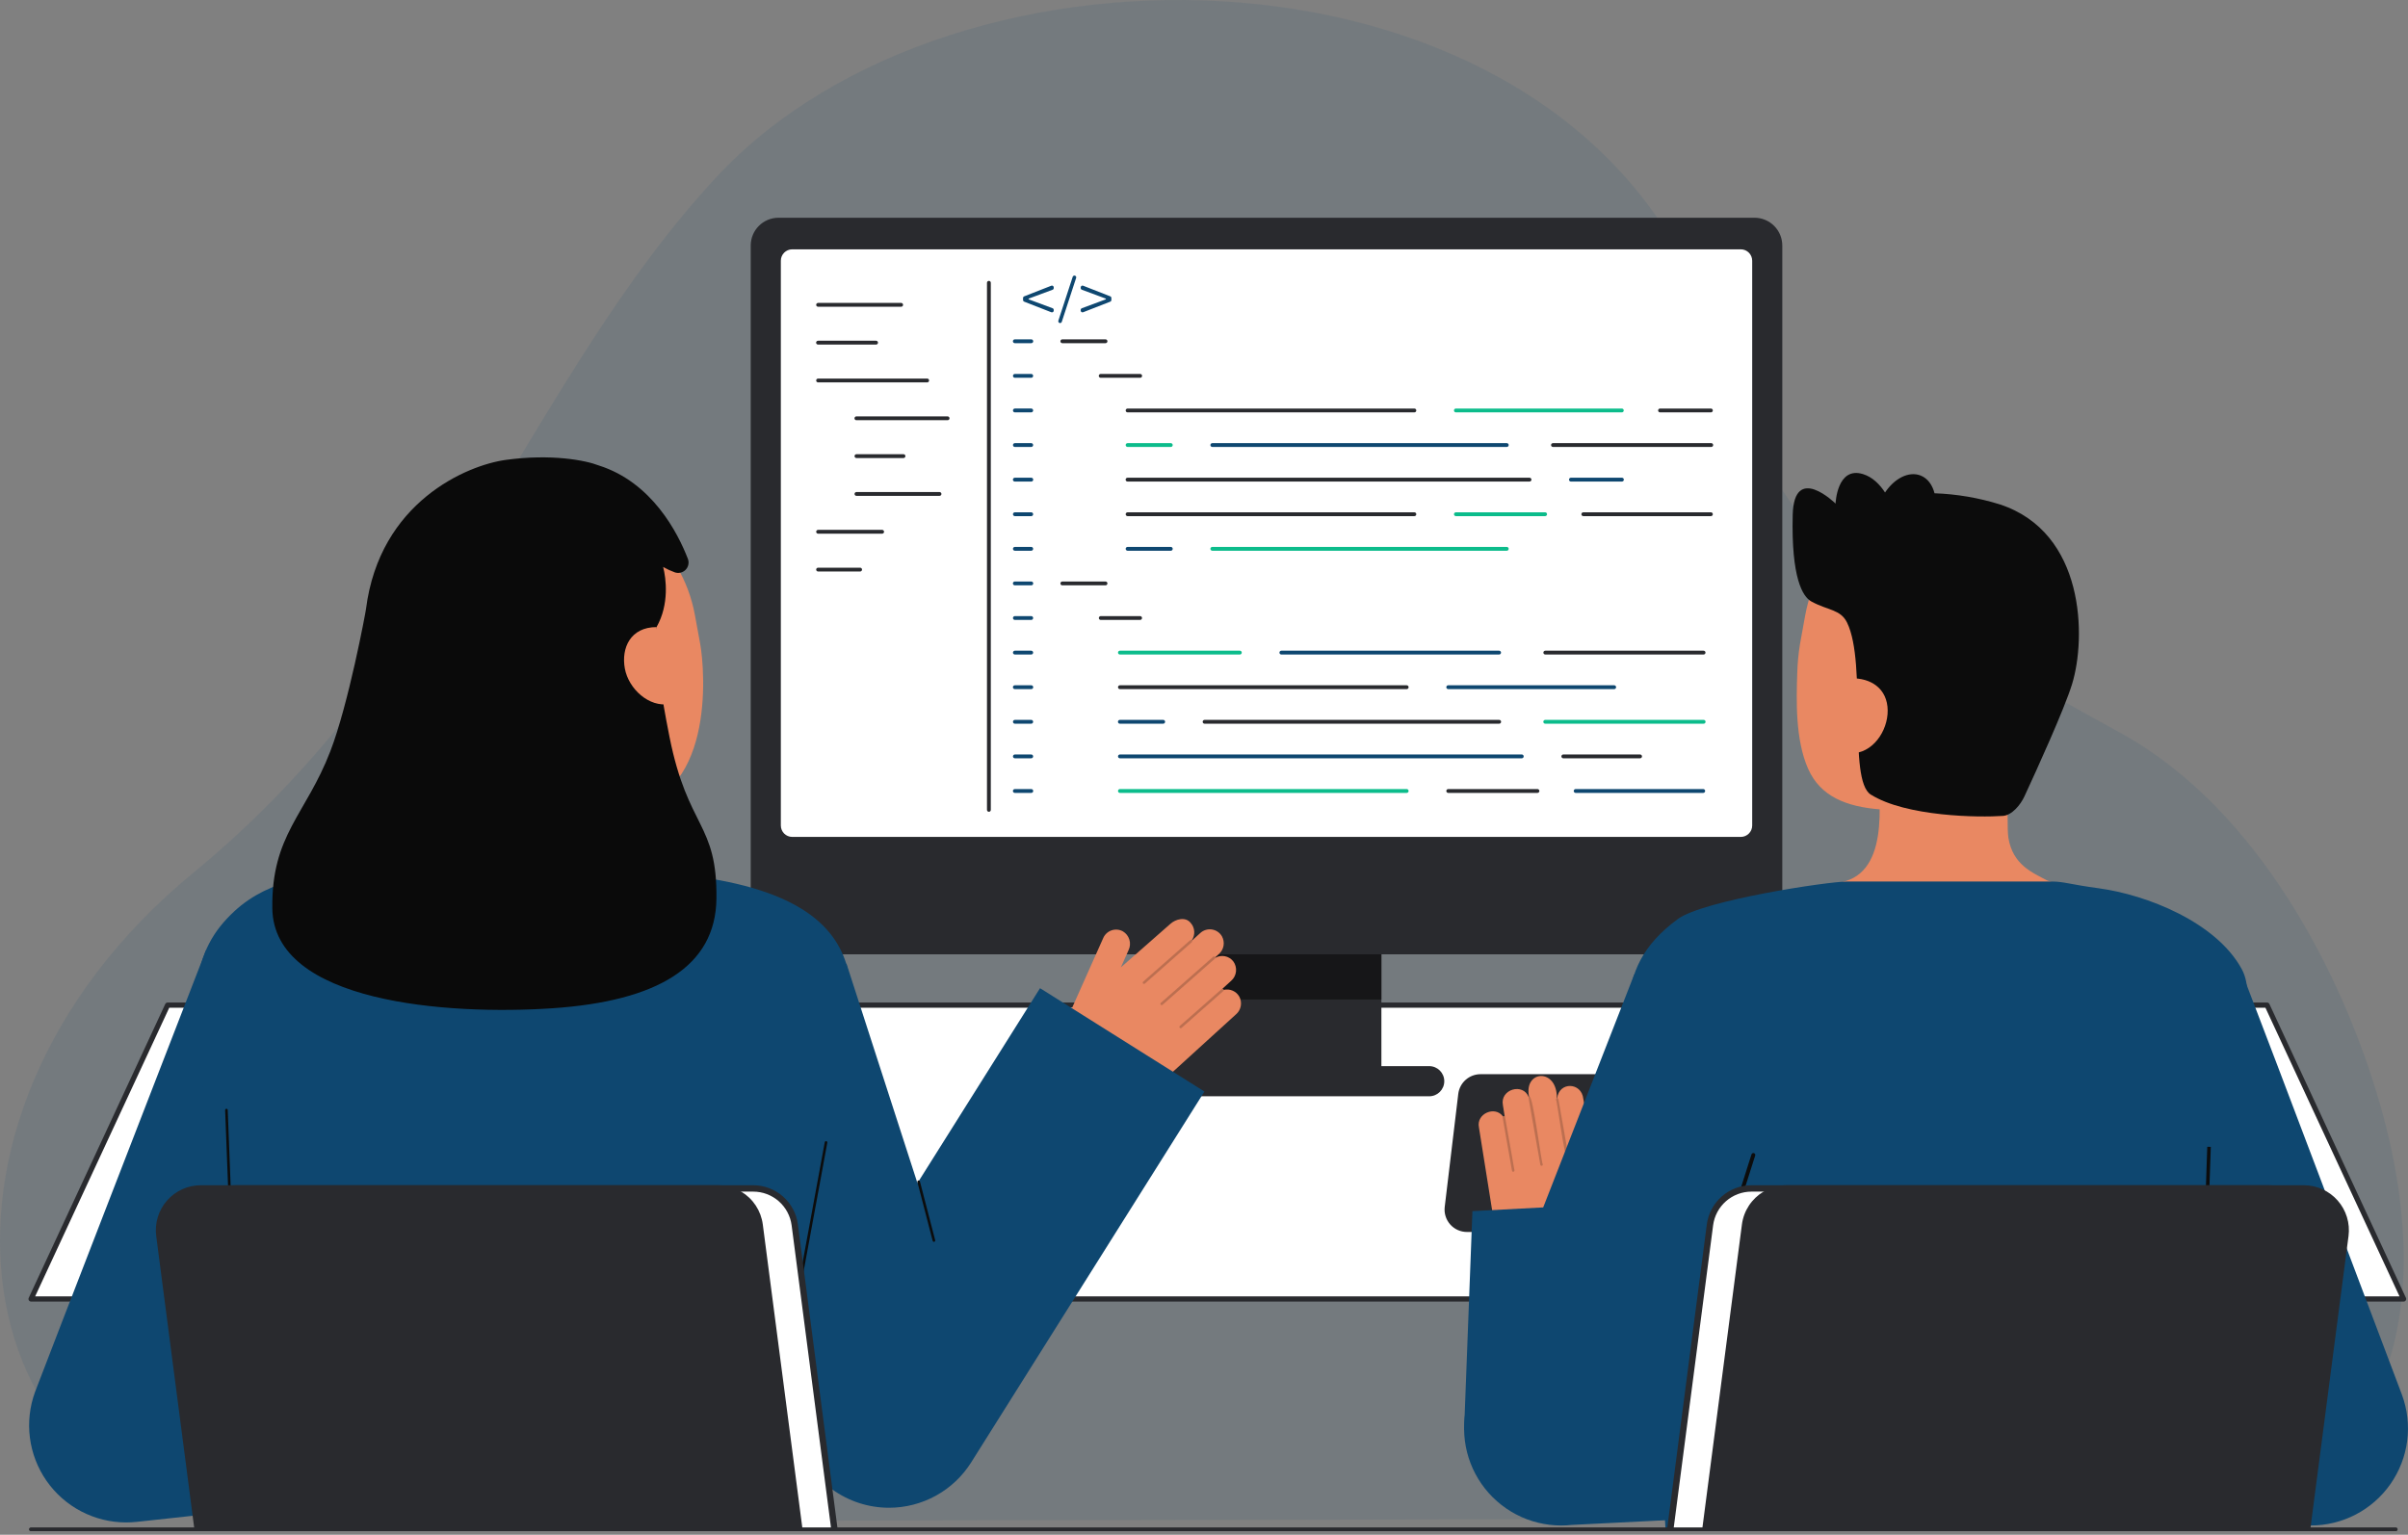 <svg width="240" height="153" viewBox="0 0 240 153" fill="none" xmlns="http://www.w3.org/2000/svg">
<rect x="0" y="0" width="240" height="153" fill="#808080" stroke="none"/>
<path opacity="0.1" d="M214.456 151.334C236.875 151.334 243.705 132.843 237.246 110.198C233.594 97.392 225.147 80.645 211.347 73.066C173.584 52.327 178.673 51.331 169.325 29.256C154.065 -6.78 95.384 -8.17 71.406 17.652C52.75 37.744 44.767 66.068 19.349 86.937C-11.332 112.128 -2.964 151.699 26.507 151.699L214.456 151.334Z" fill="#0E4770"/>
<path d="M239.562 129.495H3.096L16.705 100.201H225.953L239.562 129.495Z" fill="#292A2E"/>
<path d="M239.562 129.495H3.096L16.705 100.201H225.953L239.562 129.495Z" fill="white"/>
<path d="M239.562 129.753H3.097C3.054 129.753 3.011 129.742 2.973 129.722C2.935 129.701 2.902 129.67 2.879 129.634C2.856 129.597 2.842 129.555 2.839 129.512C2.837 129.468 2.845 129.425 2.863 129.385L16.471 100.091C16.492 100.047 16.525 100.009 16.567 99.983C16.608 99.957 16.656 99.943 16.705 99.943H225.953C226.002 99.943 226.05 99.957 226.091 99.983C226.132 100.009 226.165 100.047 226.186 100.091L239.796 129.385C239.815 129.425 239.823 129.468 239.82 129.511C239.817 129.554 239.804 129.596 239.781 129.633C239.758 129.67 239.726 129.7 239.688 129.721C239.65 129.742 239.607 129.753 239.564 129.753H239.562ZM3.502 129.237H239.155L225.789 100.459H16.869L3.502 129.237Z" fill="#292A2E"/>
<path d="M137.681 90.393H114.781V107.705H137.681V90.393Z" fill="#292A2E"/>
<path opacity="0.64" d="M137.681 90.394H114.781V99.642H137.681V90.394Z" fill="#0C0C0C"/>
<path d="M174.867 21.707H77.593C76.063 21.707 74.823 22.948 74.823 24.478V92.366C74.823 93.896 76.063 95.136 77.593 95.136H174.867C176.397 95.136 177.637 93.896 177.637 92.366V24.478C177.637 22.948 176.397 21.707 174.867 21.707Z" fill="#292A2E"/>
<path d="M173.5 24.855H78.961C78.333 24.855 77.824 25.364 77.824 25.992V82.295C77.824 82.923 78.333 83.432 78.961 83.432H173.5C174.128 83.432 174.637 82.923 174.637 82.295V25.992C174.637 25.364 174.128 24.855 173.5 24.855Z" fill="white"/>
<path d="M142.445 106.283H110.016C109.187 106.283 108.514 106.956 108.514 107.786C108.514 108.616 109.187 109.288 110.016 109.288H142.445C143.275 109.288 143.948 108.616 143.948 107.786C143.948 106.956 143.275 106.283 142.445 106.283Z" fill="#292A2E"/>
<path d="M110.191 34.212H105.886C105.86 34.213 105.834 34.208 105.81 34.199C105.786 34.19 105.765 34.176 105.746 34.158C105.728 34.14 105.713 34.119 105.703 34.095C105.693 34.072 105.688 34.046 105.688 34.021C105.688 33.995 105.693 33.969 105.703 33.946C105.713 33.922 105.728 33.901 105.746 33.883C105.765 33.865 105.786 33.851 105.81 33.842C105.834 33.833 105.86 33.828 105.886 33.83H110.191C110.241 33.831 110.287 33.852 110.322 33.888C110.356 33.923 110.375 33.971 110.375 34.021C110.375 34.07 110.356 34.118 110.322 34.153C110.287 34.189 110.241 34.21 110.191 34.212Z" fill="#292A2E"/>
<path d="M102.78 34.212H101.151C101.125 34.213 101.1 34.208 101.076 34.199C101.052 34.19 101.03 34.176 101.011 34.158C100.993 34.14 100.978 34.119 100.968 34.095C100.958 34.072 100.953 34.046 100.953 34.021C100.953 33.995 100.958 33.969 100.968 33.946C100.978 33.922 100.993 33.901 101.011 33.883C101.03 33.865 101.052 33.851 101.076 33.842C101.1 33.833 101.125 33.828 101.151 33.83H102.78C102.806 33.828 102.831 33.833 102.855 33.842C102.879 33.851 102.901 33.865 102.92 33.883C102.938 33.901 102.953 33.922 102.963 33.946C102.973 33.969 102.978 33.995 102.978 34.021C102.978 34.046 102.973 34.072 102.963 34.095C102.953 34.119 102.938 34.14 102.92 34.158C102.901 34.176 102.879 34.19 102.855 34.199C102.831 34.208 102.806 34.213 102.78 34.212Z" fill="#0E4770"/>
<path d="M102.78 37.66H101.151C101.1 37.66 101.051 37.64 101.015 37.604C100.98 37.568 100.959 37.52 100.959 37.469C100.959 37.418 100.98 37.37 101.015 37.334C101.051 37.298 101.1 37.278 101.151 37.278H102.78C102.83 37.278 102.879 37.298 102.915 37.334C102.951 37.37 102.971 37.418 102.971 37.469C102.971 37.52 102.951 37.568 102.915 37.604C102.879 37.64 102.83 37.66 102.78 37.66Z" fill="#0E4770"/>
<path d="M102.78 41.109H101.151C101.1 41.109 101.051 41.089 101.015 41.053C100.98 41.017 100.959 40.968 100.959 40.917C100.959 40.867 100.98 40.818 101.015 40.782C101.051 40.746 101.1 40.726 101.151 40.726H102.78C102.83 40.726 102.879 40.746 102.915 40.782C102.951 40.818 102.971 40.867 102.971 40.917C102.971 40.968 102.951 41.017 102.915 41.053C102.879 41.089 102.83 41.109 102.78 41.109Z" fill="#0E4770"/>
<path d="M102.78 44.558H101.151C101.1 44.558 101.051 44.538 101.015 44.502C100.98 44.466 100.959 44.417 100.959 44.367C100.959 44.316 100.98 44.267 101.015 44.231C101.051 44.196 101.1 44.175 101.151 44.175H102.78C102.83 44.175 102.879 44.196 102.915 44.231C102.951 44.267 102.971 44.316 102.971 44.367C102.971 44.417 102.951 44.466 102.915 44.502C102.879 44.538 102.83 44.558 102.78 44.558Z" fill="#0E4770"/>
<path d="M102.78 48.006H101.151C101.125 48.007 101.1 48.003 101.076 47.994C101.052 47.985 101.03 47.971 101.011 47.953C100.993 47.935 100.978 47.914 100.968 47.89C100.958 47.866 100.953 47.841 100.953 47.815C100.953 47.789 100.958 47.764 100.968 47.74C100.978 47.717 100.993 47.695 101.011 47.678C101.03 47.66 101.052 47.646 101.076 47.637C101.1 47.627 101.125 47.623 101.151 47.624H102.78C102.806 47.623 102.831 47.627 102.855 47.637C102.879 47.646 102.901 47.66 102.92 47.678C102.938 47.695 102.953 47.717 102.963 47.74C102.973 47.764 102.978 47.789 102.978 47.815C102.978 47.841 102.973 47.866 102.963 47.89C102.953 47.914 102.938 47.935 102.92 47.953C102.901 47.971 102.879 47.985 102.855 47.994C102.831 48.003 102.806 48.007 102.78 48.006Z" fill="#0E4770"/>
<path d="M102.78 51.454H101.151C101.1 51.454 101.051 51.434 101.015 51.398C100.98 51.362 100.959 51.313 100.959 51.263C100.959 51.212 100.98 51.163 101.015 51.127C101.051 51.091 101.1 51.071 101.151 51.071H102.78C102.83 51.071 102.879 51.091 102.915 51.127C102.951 51.163 102.971 51.212 102.971 51.263C102.971 51.313 102.951 51.362 102.915 51.398C102.879 51.434 102.83 51.454 102.78 51.454Z" fill="#0E4770"/>
<path d="M102.78 54.903H101.151C101.1 54.903 101.051 54.883 101.015 54.847C100.98 54.812 100.959 54.763 100.959 54.712C100.959 54.661 100.98 54.613 101.015 54.577C101.051 54.541 101.1 54.521 101.151 54.521H102.78C102.83 54.521 102.879 54.541 102.915 54.577C102.951 54.613 102.971 54.661 102.971 54.712C102.971 54.763 102.951 54.812 102.915 54.847C102.879 54.883 102.83 54.903 102.78 54.903Z" fill="#0E4770"/>
<path d="M102.78 58.352H101.151C101.125 58.353 101.1 58.349 101.076 58.339C101.052 58.33 101.03 58.316 101.011 58.298C100.993 58.281 100.978 58.259 100.968 58.236C100.958 58.212 100.953 58.186 100.953 58.161C100.953 58.135 100.958 58.11 100.968 58.086C100.978 58.062 100.993 58.041 101.011 58.023C101.03 58.005 101.052 57.991 101.076 57.982C101.1 57.973 101.125 57.969 101.151 57.97H102.78C102.806 57.969 102.831 57.973 102.855 57.982C102.879 57.991 102.901 58.005 102.92 58.023C102.938 58.041 102.953 58.062 102.963 58.086C102.973 58.11 102.978 58.135 102.978 58.161C102.978 58.186 102.973 58.212 102.963 58.236C102.953 58.259 102.938 58.281 102.92 58.298C102.901 58.316 102.879 58.33 102.855 58.339C102.831 58.349 102.806 58.353 102.78 58.352Z" fill="#0E4770"/>
<path d="M102.78 61.801H101.151C101.1 61.801 101.051 61.781 101.015 61.745C100.98 61.709 100.959 61.661 100.959 61.61C100.959 61.559 100.98 61.511 101.015 61.475C101.051 61.439 101.1 61.419 101.151 61.419H102.78C102.83 61.419 102.879 61.439 102.915 61.475C102.951 61.511 102.971 61.559 102.971 61.61C102.971 61.661 102.951 61.709 102.915 61.745C102.879 61.781 102.83 61.801 102.78 61.801Z" fill="#0E4770"/>
<path d="M102.78 65.249H101.151C101.1 65.249 101.051 65.229 101.015 65.193C100.98 65.157 100.959 65.109 100.959 65.058C100.959 65.007 100.98 64.959 101.015 64.923C101.051 64.887 101.1 64.867 101.151 64.867H102.78C102.83 64.867 102.879 64.887 102.915 64.923C102.951 64.959 102.971 65.007 102.971 65.058C102.971 65.109 102.951 65.157 102.915 65.193C102.879 65.229 102.83 65.249 102.78 65.249Z" fill="#0E4770"/>
<path d="M102.78 68.698H101.151C101.125 68.698 101.1 68.694 101.076 68.685C101.052 68.676 101.03 68.662 101.011 68.644C100.993 68.626 100.978 68.605 100.968 68.581C100.958 68.558 100.953 68.532 100.953 68.506C100.953 68.481 100.958 68.455 100.968 68.432C100.978 68.408 100.993 68.387 101.011 68.369C101.03 68.351 101.052 68.337 101.076 68.328C101.1 68.319 101.125 68.314 101.151 68.315H102.78C102.806 68.314 102.831 68.319 102.855 68.328C102.879 68.337 102.901 68.351 102.92 68.369C102.938 68.387 102.953 68.408 102.963 68.432C102.973 68.455 102.978 68.481 102.978 68.506C102.978 68.532 102.973 68.558 102.963 68.581C102.953 68.605 102.938 68.626 102.92 68.644C102.901 68.662 102.879 68.676 102.855 68.685C102.831 68.694 102.806 68.698 102.78 68.698Z" fill="#0E4770"/>
<path d="M102.78 72.146H101.151C101.1 72.146 101.051 72.126 101.015 72.09C100.98 72.054 100.959 72.006 100.959 71.955C100.959 71.904 100.98 71.856 101.015 71.82C101.051 71.784 101.1 71.764 101.151 71.764H102.78C102.83 71.764 102.879 71.784 102.915 71.82C102.951 71.856 102.971 71.904 102.971 71.955C102.971 72.006 102.951 72.054 102.915 72.09C102.879 72.126 102.83 72.146 102.78 72.146Z" fill="#0E4770"/>
<path d="M102.78 75.595H101.151C101.1 75.595 101.051 75.575 101.015 75.539C100.98 75.503 100.959 75.455 100.959 75.404C100.959 75.353 100.98 75.305 101.015 75.269C101.051 75.233 101.1 75.213 101.151 75.213H102.78C102.83 75.213 102.879 75.233 102.915 75.269C102.951 75.305 102.971 75.353 102.971 75.404C102.971 75.455 102.951 75.503 102.915 75.539C102.879 75.575 102.83 75.595 102.78 75.595Z" fill="#0E4770"/>
<path d="M102.78 79.044H101.151C101.125 79.045 101.1 79.04 101.076 79.031C101.052 79.022 101.03 79.008 101.011 78.99C100.993 78.972 100.978 78.951 100.968 78.927C100.958 78.904 100.953 78.878 100.953 78.853C100.953 78.827 100.958 78.801 100.968 78.778C100.978 78.754 100.993 78.733 101.011 78.715C101.03 78.697 101.052 78.683 101.076 78.674C101.1 78.665 101.125 78.661 101.151 78.662H102.78C102.806 78.661 102.831 78.665 102.855 78.674C102.879 78.683 102.901 78.697 102.92 78.715C102.938 78.733 102.953 78.754 102.963 78.778C102.973 78.801 102.978 78.827 102.978 78.853C102.978 78.878 102.973 78.904 102.963 78.927C102.953 78.951 102.938 78.972 102.92 78.99C102.901 79.008 102.879 79.022 102.855 79.031C102.831 79.04 102.806 79.045 102.78 79.044Z" fill="#0E4770"/>
<path d="M113.632 37.66H109.71C109.684 37.661 109.659 37.657 109.635 37.648C109.611 37.639 109.589 37.625 109.57 37.607C109.552 37.589 109.537 37.568 109.527 37.544C109.517 37.52 109.512 37.495 109.512 37.469C109.512 37.444 109.517 37.418 109.527 37.395C109.537 37.371 109.552 37.349 109.57 37.332C109.589 37.314 109.611 37.3 109.635 37.291C109.659 37.282 109.684 37.277 109.71 37.278H113.632C113.658 37.277 113.683 37.282 113.707 37.291C113.731 37.3 113.753 37.314 113.772 37.332C113.79 37.349 113.805 37.371 113.815 37.395C113.825 37.418 113.83 37.444 113.83 37.469C113.83 37.495 113.825 37.52 113.815 37.544C113.805 37.568 113.79 37.589 113.772 37.607C113.753 37.625 113.731 37.639 113.707 37.648C113.683 37.657 113.658 37.661 113.632 37.66Z" fill="#292A2E"/>
<path d="M110.191 58.352H105.886C105.86 58.353 105.834 58.349 105.81 58.34C105.786 58.33 105.765 58.316 105.746 58.299C105.728 58.281 105.713 58.259 105.703 58.236C105.693 58.212 105.688 58.187 105.688 58.161C105.688 58.135 105.693 58.11 105.703 58.086C105.713 58.062 105.728 58.041 105.746 58.023C105.765 58.005 105.786 57.992 105.81 57.982C105.834 57.973 105.86 57.969 105.886 57.97H110.191C110.241 57.972 110.287 57.993 110.322 58.028C110.356 58.064 110.375 58.111 110.375 58.161C110.375 58.21 110.356 58.258 110.322 58.294C110.287 58.329 110.241 58.35 110.191 58.352Z" fill="#292A2E"/>
<path d="M113.632 61.801H109.71C109.659 61.801 109.61 61.781 109.575 61.745C109.539 61.709 109.519 61.661 109.519 61.61C109.519 61.559 109.539 61.511 109.575 61.475C109.61 61.439 109.659 61.419 109.71 61.419H113.632C113.683 61.419 113.731 61.439 113.767 61.475C113.803 61.511 113.823 61.559 113.823 61.61C113.823 61.661 113.803 61.709 113.767 61.745C113.731 61.781 113.683 61.801 113.632 61.801Z" fill="#292A2E"/>
<path d="M140.967 41.109H112.385C112.334 41.109 112.285 41.089 112.249 41.053C112.213 41.017 112.193 40.968 112.193 40.918C112.193 40.867 112.213 40.818 112.249 40.783C112.285 40.747 112.334 40.727 112.385 40.727H140.967C141.018 40.727 141.066 40.747 141.102 40.783C141.138 40.818 141.158 40.867 141.158 40.918C141.158 40.968 141.138 41.017 141.102 41.053C141.066 41.089 141.018 41.109 140.967 41.109Z" fill="#292A2E"/>
<path d="M161.644 41.109H145.104C145.053 41.109 145.004 41.089 144.969 41.053C144.933 41.017 144.913 40.968 144.913 40.918C144.913 40.867 144.933 40.818 144.969 40.783C145.004 40.747 145.053 40.727 145.104 40.727H161.644C161.695 40.727 161.743 40.747 161.779 40.783C161.815 40.818 161.835 40.867 161.835 40.918C161.835 40.968 161.815 41.017 161.779 41.053C161.743 41.089 161.695 41.109 161.644 41.109Z" fill="#0CBC8B"/>
<path d="M170.521 41.109H165.452C165.401 41.109 165.353 41.089 165.317 41.053C165.281 41.017 165.261 40.968 165.261 40.918C165.261 40.867 165.281 40.818 165.317 40.783C165.353 40.747 165.401 40.727 165.452 40.727H170.522C170.572 40.727 170.621 40.747 170.657 40.783C170.693 40.818 170.713 40.867 170.713 40.918C170.713 40.968 170.693 41.017 170.657 41.053C170.621 41.089 170.572 41.109 170.522 41.109H170.521Z" fill="#292A2E"/>
<path d="M152.437 48.006H112.385C112.359 48.007 112.333 48.002 112.309 47.993C112.285 47.984 112.264 47.97 112.245 47.952C112.227 47.935 112.212 47.913 112.202 47.889C112.192 47.866 112.187 47.84 112.187 47.815C112.187 47.789 112.192 47.764 112.202 47.74C112.212 47.716 112.227 47.695 112.245 47.677C112.264 47.659 112.285 47.645 112.309 47.636C112.333 47.627 112.359 47.623 112.385 47.624H152.437C152.462 47.623 152.488 47.627 152.512 47.636C152.536 47.645 152.558 47.659 152.576 47.677C152.595 47.695 152.61 47.716 152.62 47.74C152.63 47.764 152.635 47.789 152.635 47.815C152.635 47.84 152.63 47.866 152.62 47.889C152.61 47.913 152.595 47.935 152.576 47.952C152.558 47.97 152.536 47.984 152.512 47.993C152.488 48.002 152.462 48.007 152.437 48.006Z" fill="#292A2E"/>
<path d="M161.647 48.006H156.577C156.551 48.007 156.526 48.002 156.502 47.993C156.478 47.984 156.456 47.97 156.437 47.952C156.419 47.935 156.404 47.913 156.394 47.889C156.384 47.866 156.379 47.84 156.379 47.815C156.379 47.789 156.384 47.764 156.394 47.74C156.404 47.716 156.419 47.695 156.437 47.677C156.456 47.659 156.478 47.645 156.502 47.636C156.526 47.627 156.551 47.623 156.577 47.624H161.647C161.673 47.623 161.698 47.627 161.722 47.636C161.746 47.645 161.768 47.659 161.787 47.677C161.805 47.695 161.82 47.716 161.83 47.74C161.84 47.764 161.845 47.789 161.845 47.815C161.845 47.84 161.84 47.866 161.83 47.889C161.82 47.913 161.805 47.935 161.787 47.952C161.768 47.97 161.746 47.984 161.722 47.993C161.698 48.002 161.673 48.007 161.647 48.006H161.647Z" fill="#0E4770"/>
<path d="M116.69 44.557H112.385C112.334 44.557 112.285 44.537 112.249 44.502C112.213 44.466 112.193 44.417 112.193 44.366C112.193 44.316 112.213 44.267 112.249 44.231C112.285 44.195 112.334 44.175 112.385 44.175H116.69C116.741 44.175 116.789 44.195 116.825 44.231C116.861 44.267 116.881 44.316 116.881 44.366C116.881 44.417 116.861 44.466 116.825 44.502C116.789 44.537 116.741 44.557 116.69 44.557Z" fill="#0CBC8B"/>
<path d="M150.176 44.557H120.828C120.778 44.557 120.729 44.537 120.693 44.502C120.657 44.466 120.637 44.417 120.637 44.366C120.637 44.316 120.657 44.267 120.693 44.231C120.729 44.195 120.778 44.175 120.828 44.175H150.176C150.227 44.175 150.276 44.195 150.312 44.231C150.348 44.267 150.368 44.316 150.368 44.366C150.368 44.417 150.348 44.466 150.312 44.502C150.276 44.537 150.227 44.557 150.176 44.557Z" fill="#0E4770"/>
<path d="M170.556 44.557H154.781C154.73 44.557 154.682 44.537 154.646 44.502C154.61 44.466 154.59 44.417 154.59 44.366C154.59 44.316 154.61 44.267 154.646 44.231C154.682 44.195 154.73 44.175 154.781 44.175H170.556C170.607 44.175 170.655 44.195 170.691 44.231C170.727 44.267 170.747 44.316 170.747 44.366C170.747 44.417 170.727 44.466 170.691 44.502C170.655 44.537 170.607 44.557 170.556 44.557Z" fill="#292A2E"/>
<path d="M140.967 51.453H112.385C112.334 51.453 112.285 51.433 112.249 51.398C112.213 51.362 112.193 51.313 112.193 51.262C112.193 51.212 112.213 51.163 112.249 51.127C112.285 51.091 112.334 51.071 112.385 51.071H140.967C141.018 51.071 141.066 51.091 141.102 51.127C141.138 51.163 141.158 51.212 141.158 51.262C141.158 51.313 141.138 51.362 141.102 51.398C141.066 51.433 141.018 51.453 140.967 51.453Z" fill="#292A2E"/>
<path d="M154 51.453H145.106C145.056 51.453 145.007 51.433 144.971 51.398C144.935 51.362 144.915 51.313 144.915 51.262C144.915 51.212 144.935 51.163 144.971 51.127C145.007 51.091 145.056 51.071 145.106 51.071H154C154.05 51.071 154.099 51.091 154.135 51.127C154.171 51.163 154.191 51.212 154.191 51.262C154.191 51.313 154.171 51.362 154.135 51.398C154.099 51.433 154.05 51.453 154 51.453Z" fill="#0CBC8B"/>
<path d="M170.522 51.453H157.805C157.755 51.453 157.706 51.433 157.67 51.398C157.634 51.362 157.614 51.313 157.614 51.262C157.614 51.212 157.634 51.163 157.67 51.127C157.706 51.091 157.755 51.071 157.805 51.071H170.522C170.573 51.071 170.621 51.091 170.657 51.127C170.693 51.163 170.713 51.212 170.713 51.262C170.713 51.313 170.693 51.362 170.657 51.398C170.621 51.433 170.573 51.453 170.522 51.453Z" fill="#292A2E"/>
<path d="M116.69 54.904H112.385C112.334 54.904 112.285 54.883 112.249 54.848C112.213 54.812 112.193 54.763 112.193 54.712C112.193 54.662 112.213 54.613 112.249 54.577C112.285 54.541 112.334 54.521 112.385 54.521H116.69C116.741 54.521 116.789 54.541 116.825 54.577C116.861 54.613 116.881 54.662 116.881 54.712C116.881 54.763 116.861 54.812 116.825 54.848C116.789 54.883 116.741 54.904 116.69 54.904Z" fill="#0E4770"/>
<path d="M150.176 54.904H120.828C120.778 54.904 120.729 54.883 120.693 54.848C120.657 54.812 120.637 54.763 120.637 54.712C120.637 54.662 120.657 54.613 120.693 54.577C120.729 54.541 120.778 54.521 120.828 54.521H150.176C150.227 54.521 150.276 54.541 150.312 54.577C150.348 54.613 150.368 54.662 150.368 54.712C150.368 54.763 150.348 54.812 150.312 54.848C150.276 54.883 150.227 54.904 150.176 54.904Z" fill="#0CBC8B"/>
<path d="M140.202 68.698H111.62C111.569 68.698 111.521 68.677 111.485 68.642C111.449 68.606 111.429 68.557 111.429 68.506C111.429 68.456 111.449 68.407 111.485 68.371C111.521 68.335 111.569 68.315 111.62 68.315H140.202C140.253 68.315 140.301 68.335 140.337 68.371C140.373 68.407 140.393 68.456 140.393 68.506C140.393 68.557 140.373 68.606 140.337 68.642C140.301 68.677 140.253 68.698 140.202 68.698Z" fill="#292A2E"/>
<path d="M160.882 68.698H144.342C144.291 68.698 144.242 68.677 144.206 68.642C144.171 68.606 144.15 68.557 144.15 68.506C144.15 68.456 144.171 68.407 144.206 68.371C144.242 68.335 144.291 68.315 144.342 68.315H160.882C160.933 68.315 160.981 68.335 161.017 68.371C161.053 68.407 161.073 68.456 161.073 68.506C161.073 68.557 161.053 68.606 161.017 68.642C160.981 68.677 160.933 68.698 160.882 68.698Z" fill="#0E4770"/>
<path d="M123.573 65.249H111.62C111.569 65.249 111.521 65.229 111.485 65.193C111.449 65.157 111.429 65.109 111.429 65.058C111.429 65.007 111.449 64.959 111.485 64.923C111.521 64.887 111.569 64.867 111.62 64.867H123.573C123.624 64.867 123.672 64.887 123.708 64.923C123.744 64.959 123.764 65.007 123.764 65.058C123.764 65.109 123.744 65.157 123.708 65.193C123.672 65.229 123.624 65.249 123.573 65.249Z" fill="#0CBC8B"/>
<path d="M149.411 65.249H127.71C127.66 65.249 127.611 65.229 127.575 65.193C127.539 65.157 127.519 65.109 127.519 65.058C127.519 65.007 127.539 64.959 127.575 64.923C127.611 64.887 127.66 64.867 127.71 64.867H149.411C149.462 64.867 149.511 64.887 149.546 64.923C149.582 64.959 149.603 65.007 149.603 65.058C149.603 65.109 149.582 65.157 149.546 65.193C149.511 65.229 149.462 65.249 149.411 65.249Z" fill="#0E4770"/>
<path d="M169.791 65.249H154.016C153.966 65.249 153.917 65.229 153.881 65.193C153.845 65.157 153.825 65.109 153.825 65.058C153.825 65.007 153.845 64.959 153.881 64.923C153.917 64.887 153.966 64.867 154.016 64.867H169.791C169.842 64.867 169.891 64.887 169.927 64.923C169.962 64.959 169.983 65.007 169.983 65.058C169.983 65.109 169.962 65.157 169.927 65.193C169.891 65.229 169.842 65.249 169.791 65.249Z" fill="#292A2E"/>
<path d="M151.672 75.595H111.62C111.569 75.595 111.521 75.575 111.485 75.539C111.449 75.503 111.429 75.454 111.429 75.404C111.429 75.353 111.449 75.304 111.485 75.268C111.521 75.233 111.569 75.212 111.62 75.212H151.672C151.723 75.212 151.771 75.233 151.807 75.268C151.843 75.304 151.863 75.353 151.863 75.404C151.863 75.454 151.843 75.503 151.807 75.539C151.771 75.575 151.723 75.595 151.672 75.595Z" fill="#0E4770"/>
<path d="M163.463 75.595H155.812C155.762 75.595 155.713 75.575 155.677 75.539C155.641 75.503 155.621 75.454 155.621 75.404C155.621 75.353 155.641 75.304 155.677 75.268C155.713 75.233 155.762 75.212 155.812 75.212H163.463C163.513 75.212 163.562 75.233 163.598 75.268C163.634 75.304 163.654 75.353 163.654 75.404C163.654 75.454 163.634 75.503 163.598 75.539C163.562 75.575 163.513 75.595 163.463 75.595Z" fill="#292A2E"/>
<path d="M115.926 72.146H111.621C111.595 72.147 111.569 72.143 111.545 72.134C111.521 72.124 111.499 72.111 111.481 72.093C111.462 72.075 111.448 72.054 111.438 72.03C111.428 72.006 111.422 71.981 111.422 71.955C111.422 71.929 111.428 71.904 111.438 71.88C111.448 71.857 111.462 71.835 111.481 71.817C111.499 71.8 111.521 71.786 111.545 71.776C111.569 71.767 111.595 71.763 111.621 71.764H115.926C115.951 71.763 115.977 71.767 116.001 71.776C116.025 71.786 116.047 71.8 116.065 71.817C116.084 71.835 116.099 71.857 116.109 71.88C116.119 71.904 116.124 71.929 116.124 71.955C116.124 71.981 116.119 72.006 116.109 72.03C116.099 72.054 116.084 72.075 116.065 72.093C116.047 72.111 116.025 72.124 116.001 72.134C115.977 72.143 115.951 72.147 115.926 72.146Z" fill="#0E4770"/>
<path d="M149.412 72.146H120.065C120.039 72.147 120.014 72.143 119.99 72.134C119.966 72.124 119.944 72.111 119.925 72.093C119.907 72.075 119.892 72.054 119.882 72.03C119.872 72.006 119.867 71.981 119.867 71.955C119.867 71.929 119.872 71.904 119.882 71.88C119.892 71.857 119.907 71.835 119.925 71.817C119.944 71.8 119.966 71.786 119.99 71.776C120.014 71.767 120.039 71.763 120.065 71.764H149.412C149.438 71.763 149.464 71.767 149.488 71.776C149.512 71.786 149.534 71.8 149.552 71.817C149.571 71.835 149.585 71.857 149.595 71.88C149.605 71.904 149.611 71.929 149.611 71.955C149.611 71.981 149.605 72.006 149.595 72.03C149.585 72.054 149.571 72.075 149.552 72.093C149.534 72.111 149.512 72.124 149.488 72.134C149.464 72.143 149.438 72.147 149.412 72.146Z" fill="#292A2E"/>
<path d="M169.792 72.146H154.017C153.991 72.147 153.965 72.143 153.941 72.134C153.917 72.124 153.895 72.111 153.877 72.093C153.858 72.075 153.844 72.054 153.834 72.03C153.824 72.006 153.818 71.981 153.818 71.955C153.818 71.929 153.824 71.904 153.834 71.88C153.844 71.857 153.858 71.835 153.877 71.817C153.895 71.8 153.917 71.786 153.941 71.776C153.965 71.767 153.991 71.763 154.017 71.764H169.792C169.817 71.763 169.843 71.767 169.867 71.776C169.891 71.786 169.913 71.8 169.931 71.817C169.95 71.835 169.964 71.857 169.975 71.88C169.985 71.904 169.99 71.929 169.99 71.955C169.99 71.981 169.985 72.006 169.975 72.03C169.964 72.054 169.95 72.075 169.931 72.093C169.913 72.111 169.891 72.124 169.867 72.134C169.843 72.143 169.817 72.147 169.792 72.146Z" fill="#0CBC8B"/>
<path d="M140.202 79.044H111.62C111.569 79.044 111.521 79.024 111.485 78.988C111.449 78.952 111.429 78.903 111.429 78.853C111.429 78.802 111.449 78.753 111.485 78.717C111.521 78.681 111.569 78.661 111.62 78.661H140.202C140.253 78.661 140.301 78.681 140.337 78.717C140.373 78.753 140.393 78.802 140.393 78.853C140.393 78.903 140.373 78.952 140.337 78.988C140.301 79.024 140.253 79.044 140.202 79.044Z" fill="#0CBC8B"/>
<path d="M153.235 79.044H144.342C144.291 79.044 144.242 79.024 144.206 78.988C144.171 78.952 144.15 78.903 144.15 78.853C144.15 78.802 144.171 78.753 144.206 78.717C144.242 78.681 144.291 78.661 144.342 78.661H153.235C153.286 78.661 153.334 78.681 153.37 78.717C153.406 78.753 153.426 78.802 153.426 78.853C153.426 78.903 153.406 78.952 153.37 78.988C153.334 79.024 153.286 79.044 153.235 79.044Z" fill="#292A2E"/>
<path d="M169.757 79.044H157.041C156.99 79.044 156.941 79.024 156.906 78.988C156.87 78.952 156.85 78.903 156.85 78.853C156.85 78.802 156.87 78.753 156.906 78.717C156.941 78.681 156.99 78.661 157.041 78.661H169.757C169.808 78.661 169.857 78.681 169.892 78.717C169.928 78.753 169.948 78.802 169.948 78.853C169.948 78.903 169.928 78.952 169.892 78.988C169.857 79.024 169.808 79.044 169.757 79.044H169.757Z" fill="#0E4770"/>
<path d="M98.561 80.927C98.536 80.927 98.511 80.922 98.488 80.913C98.465 80.903 98.444 80.889 98.426 80.871C98.408 80.853 98.394 80.832 98.385 80.809C98.375 80.786 98.37 80.761 98.37 80.736V28.192C98.37 28.141 98.39 28.092 98.426 28.056C98.462 28.021 98.511 28 98.561 28C98.612 28 98.661 28.021 98.697 28.056C98.732 28.092 98.752 28.141 98.752 28.192V80.736C98.752 80.761 98.748 80.786 98.738 80.809C98.728 80.832 98.714 80.853 98.697 80.871C98.679 80.889 98.658 80.903 98.635 80.913C98.611 80.922 98.586 80.927 98.561 80.927Z" fill="#292A2E"/>
<path d="M89.817 30.58H81.537C81.487 30.58 81.438 30.559 81.402 30.524C81.366 30.488 81.346 30.439 81.346 30.389C81.346 30.338 81.366 30.289 81.402 30.253C81.438 30.217 81.487 30.197 81.537 30.197H89.816C89.867 30.197 89.915 30.217 89.951 30.253C89.987 30.289 90.007 30.338 90.007 30.389C90.007 30.439 89.987 30.488 89.951 30.524C89.915 30.559 89.867 30.58 89.816 30.58H89.817Z" fill="#292A2E"/>
<path d="M87.323 34.35H81.538C81.512 34.351 81.486 34.347 81.462 34.338C81.438 34.329 81.416 34.315 81.398 34.297C81.379 34.279 81.365 34.258 81.355 34.234C81.344 34.21 81.339 34.185 81.339 34.159C81.339 34.133 81.344 34.108 81.355 34.084C81.365 34.061 81.379 34.039 81.398 34.022C81.416 34.004 81.438 33.99 81.462 33.981C81.486 33.971 81.512 33.967 81.538 33.968H87.322C87.372 33.97 87.419 33.991 87.453 34.026C87.487 34.062 87.507 34.11 87.507 34.159C87.507 34.209 87.487 34.256 87.453 34.292C87.419 34.328 87.372 34.349 87.322 34.35H87.323Z" fill="#292A2E"/>
<path d="M92.41 38.121H81.537C81.487 38.121 81.438 38.101 81.402 38.065C81.366 38.029 81.346 37.98 81.346 37.929C81.346 37.879 81.366 37.83 81.402 37.794C81.438 37.758 81.487 37.738 81.537 37.738H92.409C92.46 37.738 92.508 37.758 92.544 37.794C92.58 37.83 92.6 37.879 92.6 37.929C92.6 37.98 92.58 38.029 92.544 38.065C92.508 38.101 92.46 38.121 92.409 38.121H92.41Z" fill="#292A2E"/>
<path d="M94.438 41.891H85.362C85.336 41.892 85.311 41.888 85.287 41.879C85.263 41.87 85.241 41.856 85.222 41.838C85.204 41.82 85.189 41.799 85.179 41.775C85.169 41.751 85.164 41.726 85.164 41.7C85.164 41.675 85.169 41.649 85.179 41.626C85.189 41.602 85.204 41.58 85.222 41.563C85.241 41.545 85.263 41.531 85.287 41.522C85.311 41.513 85.336 41.508 85.362 41.509H94.438C94.463 41.508 94.489 41.513 94.513 41.522C94.537 41.531 94.559 41.545 94.578 41.563C94.596 41.58 94.611 41.602 94.621 41.626C94.631 41.649 94.636 41.675 94.636 41.7C94.636 41.726 94.631 41.751 94.621 41.775C94.611 41.799 94.596 41.82 94.578 41.838C94.559 41.856 94.537 41.87 94.513 41.879C94.489 41.888 94.463 41.892 94.438 41.891Z" fill="#292A2E"/>
<path d="M90.049 45.662H85.362C85.311 45.662 85.262 45.642 85.226 45.606C85.191 45.57 85.17 45.522 85.17 45.471C85.17 45.42 85.191 45.372 85.226 45.336C85.262 45.3 85.311 45.28 85.362 45.28H90.049C90.1 45.28 90.148 45.3 90.184 45.336C90.22 45.372 90.24 45.42 90.24 45.471C90.24 45.522 90.22 45.57 90.184 45.606C90.148 45.642 90.1 45.662 90.049 45.662Z" fill="#292A2E"/>
<path d="M93.639 49.432H85.362C85.311 49.432 85.262 49.412 85.226 49.377C85.191 49.341 85.17 49.292 85.17 49.241C85.17 49.191 85.191 49.142 85.226 49.106C85.262 49.07 85.311 49.05 85.362 49.05H93.639C93.69 49.05 93.739 49.07 93.774 49.106C93.81 49.142 93.83 49.191 93.83 49.241C93.83 49.292 93.81 49.341 93.774 49.377C93.739 49.412 93.69 49.432 93.639 49.432Z" fill="#292A2E"/>
<path d="M87.921 53.203H81.537C81.487 53.203 81.438 53.183 81.402 53.147C81.366 53.111 81.346 53.063 81.346 53.012C81.346 52.961 81.366 52.913 81.402 52.877C81.438 52.841 81.487 52.821 81.537 52.821H87.921C87.971 52.821 88.02 52.841 88.056 52.877C88.092 52.913 88.112 52.961 88.112 53.012C88.112 53.063 88.092 53.111 88.056 53.147C88.02 53.183 87.971 53.203 87.921 53.203H87.921Z" fill="#292A2E"/>
<path d="M85.727 56.974H81.537C81.487 56.974 81.438 56.954 81.402 56.918C81.366 56.882 81.346 56.834 81.346 56.783C81.346 56.732 81.366 56.684 81.402 56.648C81.438 56.612 81.487 56.592 81.537 56.592H85.726C85.777 56.592 85.826 56.612 85.861 56.648C85.897 56.684 85.917 56.732 85.917 56.783C85.917 56.834 85.897 56.882 85.861 56.918C85.826 56.954 85.777 56.974 85.726 56.974H85.727Z" fill="#292A2E"/>
<path d="M102.52 29.771V29.84L104.91 30.727C104.944 30.741 104.973 30.765 104.994 30.795C105.014 30.826 105.025 30.862 105.024 30.899V30.964C105.025 30.993 105.018 31.021 105.005 31.047C104.991 31.072 104.971 31.094 104.947 31.109C104.923 31.126 104.895 31.137 104.865 31.14C104.836 31.144 104.806 31.14 104.779 31.128L102.08 30.073C102.046 30.06 102.017 30.036 101.997 30.006C101.976 29.977 101.965 29.941 101.965 29.905V29.71C101.965 29.674 101.975 29.638 101.996 29.608C102.016 29.578 102.046 29.555 102.08 29.542L104.779 28.484C104.801 28.476 104.824 28.472 104.847 28.472C104.883 28.473 104.917 28.484 104.947 28.503C104.971 28.519 104.991 28.541 105.005 28.568C105.018 28.594 105.025 28.623 105.024 28.652V28.717C105.025 28.753 105.015 28.789 104.994 28.819C104.974 28.849 104.944 28.872 104.91 28.885L102.52 29.771Z" fill="#0E4770"/>
<path d="M107.257 27.703L105.827 32.08C105.815 32.117 105.793 32.149 105.762 32.172C105.731 32.194 105.693 32.206 105.655 32.206C105.627 32.207 105.6 32.2 105.575 32.188C105.55 32.175 105.529 32.157 105.513 32.134C105.496 32.111 105.485 32.085 105.479 32.057C105.474 32.029 105.475 32.001 105.483 31.973L106.913 27.599C106.925 27.562 106.949 27.53 106.98 27.507C107.012 27.484 107.05 27.471 107.089 27.471C107.116 27.47 107.144 27.477 107.168 27.49C107.193 27.502 107.214 27.521 107.23 27.543C107.247 27.566 107.258 27.592 107.263 27.62C107.268 27.647 107.265 27.676 107.257 27.703Z" fill="#0E4770"/>
<path d="M110.768 29.71V29.905C110.768 29.941 110.758 29.976 110.738 30.006C110.718 30.036 110.69 30.059 110.657 30.073L107.954 31.128C107.927 31.139 107.898 31.143 107.869 31.14C107.84 31.137 107.813 31.126 107.789 31.109C107.765 31.093 107.745 31.072 107.731 31.047C107.717 31.021 107.709 30.993 107.709 30.964V30.899C107.709 30.861 107.72 30.825 107.741 30.794C107.762 30.763 107.793 30.74 107.828 30.727L110.217 29.84V29.771L107.828 28.884C107.793 28.872 107.762 28.849 107.741 28.819C107.719 28.789 107.708 28.753 107.709 28.716V28.651C107.709 28.621 107.717 28.592 107.731 28.566C107.745 28.54 107.765 28.518 107.789 28.502C107.819 28.482 107.853 28.472 107.889 28.471C107.911 28.471 107.933 28.475 107.954 28.483L110.657 29.541C110.691 29.554 110.719 29.577 110.739 29.608C110.759 29.638 110.769 29.674 110.768 29.71Z" fill="#0E4770"/>
<path d="M12.577 151.771C11.018 151.771 9.483 151.394 8.101 150.673C6.719 149.951 5.532 148.907 4.64 147.628C3.749 146.349 3.18 144.874 2.981 143.328C2.783 141.781 2.96 140.21 3.5 138.747C4.047 137.262 18.085 101.024 20.53 94.726L37.424 104.557C36.05 108.099 31.072 121.522 27.072 132.335L33.717 131.613L35.807 149.304L13.624 151.715C13.277 151.752 12.927 151.771 12.577 151.771Z" fill="#0E4770"/>
<path d="M67.835 87.191C67.775 87.183 66.15 93.301 53.462 92.349C44.678 91.691 42.537 85.713 42.335 85.713C43.282 85.511 44.82 85.302 45.241 85.078C46.624 84.335 47.631 83.43 48.139 81.488C48.535 79.97 48.737 74.125 48.737 71.193L62.254 74.23C62.065 77.538 60.746 85.207 65.368 86.564C66.137 86.787 66.965 86.994 67.835 87.191Z" fill="#E98862"/>
<path d="M61.787 80.733C56.459 81.153 49.614 78.903 48.314 71.794L47.141 65.38C45.84 58.271 48.52 51.825 55.214 50.601C61.907 49.377 67.964 54.225 69.264 61.334L69.784 64.174C70.283 66.901 71.294 79.983 61.787 80.733Z" fill="#E98862"/>
<path d="M36.565 86.696C31.776 87.051 26.894 87.569 23.371 90.831C19.128 94.76 18.359 99.59 21.066 112.883C23.395 124.32 22.471 129.318 24.029 150.424C24.075 151.045 24.173 152.331 24.173 152.331L75.394 152.246C75.394 152.246 80.193 124.245 82.843 111.33C84.858 101.511 90.151 89.591 67.835 87.189C67.777 87.183 49.879 85.708 36.565 86.696Z" fill="#0E4770"/>
<path d="M24.173 152.46C24.14 152.46 24.107 152.447 24.083 152.424C24.059 152.401 24.045 152.369 24.044 152.336L22.439 110.669C22.438 110.652 22.441 110.635 22.447 110.619C22.452 110.604 22.461 110.589 22.473 110.577C22.484 110.564 22.498 110.554 22.514 110.547C22.529 110.54 22.546 110.536 22.563 110.535C22.58 110.534 22.597 110.536 22.613 110.542C22.629 110.547 22.644 110.556 22.657 110.568C22.669 110.58 22.68 110.594 22.686 110.61C22.693 110.625 22.697 110.642 22.697 110.659L24.302 152.326C24.303 152.36 24.291 152.394 24.267 152.419C24.244 152.444 24.212 152.459 24.178 152.46L24.173 152.46Z" fill="#0C0C0C"/>
<path d="M106.363 101.572L109.962 93.5C110.041 93.323 110.156 93.164 110.3 93.033C110.444 92.903 110.613 92.804 110.797 92.743C110.982 92.681 111.177 92.659 111.37 92.677C111.563 92.695 111.751 92.754 111.92 92.848C112.228 93.032 112.457 93.325 112.561 93.668C112.666 94.011 112.64 94.381 112.487 94.706L111.715 96.437L116.64 92.108C117.179 91.617 118.155 91.359 118.666 92C118.878 92.234 119.006 92.533 119.026 92.849C119.047 93.164 118.961 93.477 118.781 93.737C118.787 93.741 118.792 93.745 118.797 93.751C118.8 93.755 118.803 93.76 118.805 93.764L119.636 93.008C119.791 92.867 119.974 92.763 120.173 92.703C120.373 92.643 120.583 92.628 120.789 92.659C120.995 92.691 121.191 92.767 121.363 92.884C121.536 93.001 121.68 93.155 121.785 93.334C121.946 93.62 122.003 93.953 121.948 94.276C121.892 94.6 121.728 94.894 121.481 95.11L121.127 95.433C121.132 95.447 121.134 95.462 121.133 95.478C121.422 95.315 121.76 95.262 122.086 95.326C122.411 95.39 122.704 95.567 122.91 95.827C123.128 96.118 123.228 96.48 123.19 96.841C123.153 97.203 122.98 97.537 122.707 97.776L121.829 98.576C121.849 98.574 121.87 98.576 121.889 98.583C121.908 98.59 121.926 98.602 121.939 98.617C121.955 98.635 121.965 98.658 121.968 98.683C122.266 98.61 122.579 98.637 122.861 98.76C123.142 98.882 123.375 99.094 123.524 99.362C123.674 99.647 123.725 99.975 123.666 100.292C123.608 100.609 123.444 100.896 123.201 101.109L115.787 107.859C114.749 108.804 113.453 109.417 112.065 109.62C110.677 109.823 109.26 109.607 107.996 109C106.905 108.476 106.062 107.548 105.645 106.412C105.229 105.277 105.271 104.023 105.764 102.919L106.363 101.572Z" fill="#E98862"/>
<g opacity="0.2">
<path d="M113.925 98.045C113.948 98.07 113.98 98.085 114.013 98.087C114.047 98.088 114.08 98.077 114.106 98.054L118.784 93.931C118.81 93.909 118.825 93.877 118.827 93.842C118.83 93.808 118.818 93.775 118.795 93.749C118.773 93.723 118.741 93.707 118.707 93.705C118.673 93.703 118.639 93.715 118.613 93.737L113.935 97.861C113.922 97.872 113.912 97.885 113.904 97.9C113.897 97.916 113.892 97.932 113.891 97.949C113.89 97.966 113.893 97.983 113.898 97.999C113.904 98.015 113.912 98.03 113.923 98.043L113.925 98.045Z" fill="#0C0C0C"/>
</g>
<g opacity="0.2">
<path d="M115.69 100.159C115.713 100.184 115.744 100.198 115.778 100.2C115.812 100.202 115.845 100.19 115.87 100.168L121.091 95.567C121.104 95.555 121.115 95.542 121.122 95.526C121.129 95.511 121.134 95.495 121.135 95.478C121.136 95.461 121.134 95.444 121.128 95.428C121.123 95.412 121.114 95.397 121.103 95.384C121.08 95.36 121.048 95.345 121.014 95.343C120.98 95.34 120.947 95.351 120.921 95.373L115.699 99.974C115.687 99.986 115.676 99.999 115.669 100.014C115.661 100.03 115.657 100.046 115.656 100.063C115.655 100.08 115.657 100.097 115.663 100.113C115.668 100.129 115.677 100.144 115.688 100.157L115.69 100.159Z" fill="#0C0C0C"/>
</g>
<g opacity="0.2">
<path d="M117.582 102.459C117.605 102.484 117.637 102.499 117.671 102.5C117.704 102.502 117.738 102.49 117.763 102.468L121.928 98.797C121.953 98.775 121.969 98.743 121.971 98.709C121.973 98.674 121.962 98.641 121.939 98.615C121.916 98.59 121.884 98.574 121.85 98.572C121.816 98.57 121.782 98.581 121.757 98.604L117.592 102.274C117.579 102.286 117.569 102.299 117.561 102.314C117.554 102.33 117.55 102.346 117.549 102.363C117.548 102.38 117.55 102.397 117.555 102.413C117.561 102.429 117.569 102.444 117.581 102.457L117.582 102.459Z" fill="#0C0C0C"/>
</g>
<path d="M66.725 73.446C65.807 68.836 65.386 65.76 65.435 62.514C66.727 60.247 66.387 57.645 66.094 56.521C66.464 56.732 66.851 56.911 67.252 57.057C67.438 57.122 67.639 57.132 67.831 57.087C68.023 57.041 68.198 56.942 68.335 56.801C68.472 56.659 68.567 56.481 68.606 56.288C68.646 56.095 68.63 55.895 68.56 55.711C67.56 53.121 64.989 48.089 59.682 46.402C58.346 45.882 54.934 45.226 50.406 45.847C46.554 46.375 37.833 50.029 36.477 60.719V60.725C36.432 61.08 34.746 70.155 32.928 74.881C30.485 81.233 27.054 83.207 27.141 90.537C27.253 99.965 44.585 101.219 55.04 100.515C65.496 99.81 71.331 96.372 71.406 89.577C71.489 81.964 68.56 82.671 66.725 73.446Z" fill="#0A0A0A"/>
<path d="M66.728 70.177C64.694 70.549 62.647 68.674 62.275 66.64C61.903 64.606 62.83 62.515 65.434 62.515L66.728 70.177Z" fill="#E98862"/>
<path d="M88.609 150.307C86.562 150.307 84.569 149.658 82.915 148.455C81.26 147.251 80.029 145.554 79.399 143.608L65.955 102.028L84.369 96.074L91.439 117.944L103.658 98.512L120.043 108.815L96.798 145.781C95.927 147.166 94.719 148.308 93.287 149.1C91.854 149.891 90.245 150.307 88.609 150.307Z" fill="#0E4770"/>
<path d="M77.76 138.826C77.752 138.826 77.744 138.825 77.736 138.824C77.703 138.818 77.673 138.798 77.653 138.77C77.634 138.742 77.627 138.707 77.633 138.674L82.203 113.865C82.206 113.849 82.213 113.833 82.222 113.819C82.231 113.804 82.243 113.792 82.257 113.783C82.271 113.773 82.287 113.766 82.303 113.763C82.32 113.759 82.337 113.759 82.353 113.762C82.37 113.765 82.386 113.771 82.4 113.78C82.415 113.79 82.427 113.802 82.436 113.816C82.446 113.83 82.453 113.845 82.456 113.862C82.46 113.878 82.46 113.896 82.457 113.912L77.887 138.721C77.881 138.751 77.865 138.777 77.842 138.797C77.819 138.816 77.79 138.826 77.76 138.826Z" fill="#0C0C0C"/>
<path d="M93.083 123.799C93.055 123.799 93.027 123.79 93.004 123.772C92.982 123.755 92.965 123.73 92.958 123.703L91.436 117.838C91.427 117.805 91.432 117.77 91.45 117.741C91.467 117.711 91.495 117.69 91.528 117.681C91.561 117.673 91.597 117.677 91.626 117.695C91.656 117.712 91.677 117.741 91.686 117.774L93.208 123.638C93.213 123.657 93.213 123.677 93.209 123.696C93.205 123.715 93.197 123.734 93.185 123.749C93.173 123.765 93.157 123.777 93.14 123.786C93.122 123.795 93.103 123.799 93.083 123.799H93.083Z" fill="#0C0C0C"/>
<path d="M196.657 122.816H146.209C145.894 122.816 145.581 122.749 145.294 122.62C145.006 122.491 144.748 122.302 144.539 122.065C144.329 121.829 144.172 121.551 144.078 121.25C143.984 120.949 143.954 120.631 143.992 120.318L145.342 109.054C145.407 108.511 145.668 108.012 146.077 107.649C146.485 107.287 147.013 107.086 147.559 107.086H196.657C197.25 107.086 197.818 107.322 198.236 107.741C198.655 108.159 198.89 108.727 198.89 109.319V120.584C198.89 121.176 198.655 121.744 198.236 122.162C197.817 122.581 197.25 122.816 196.657 122.816Z" fill="#292A2E"/>
<path d="M159.857 122.922L162.014 114.643C162.062 114.461 162.071 114.271 162.041 114.085C162.011 113.9 161.943 113.722 161.84 113.564C161.738 113.407 161.604 113.272 161.447 113.169C161.29 113.066 161.113 112.996 160.927 112.965C159.392 112.675 159.205 114.79 158.914 115.804L157.807 109.553C157.638 107.867 155.371 107.812 155.203 109.492C155.191 109.49 155.179 109.492 155.168 109.498C155.222 106.427 151.822 106.665 152.404 109.356C152.392 109.364 152.381 109.374 152.372 109.386C151.805 107.898 149.478 108.594 149.792 110.173L149.973 111.309C149.962 111.297 149.949 111.288 149.934 111.282C149.92 111.275 149.904 111.272 149.889 111.271C149.873 111.271 149.857 111.274 149.842 111.279C149.828 111.285 149.814 111.294 149.803 111.305C149.022 110.199 147.109 111.01 147.403 112.394L148.93 121.98C149.804 128.18 158.928 130.261 159.857 122.922Z" fill="#E98862"/>
<g opacity="0.2">
<path d="M156.271 115.683C155.935 115.652 155.218 109.818 155.084 109.636C155.078 109.603 155.086 109.57 155.105 109.542C155.124 109.515 155.153 109.497 155.185 109.491C155.218 109.485 155.252 109.493 155.279 109.512C155.306 109.531 155.324 109.56 155.33 109.593L156.374 115.538C156.377 115.554 156.377 115.571 156.373 115.587C156.369 115.603 156.362 115.619 156.353 115.632C156.343 115.646 156.331 115.657 156.317 115.666C156.303 115.675 156.287 115.681 156.271 115.683Z" fill="#0C0C0C"/>
</g>
<g opacity="0.2">
<path d="M153.661 116.217C153.629 116.222 153.596 116.214 153.569 116.194C153.543 116.175 153.525 116.146 153.52 116.114L152.352 109.479C152.347 109.446 152.354 109.412 152.373 109.385C152.392 109.358 152.421 109.34 152.454 109.334C152.796 109.303 153.629 115.931 153.766 116.071C153.769 116.087 153.768 116.104 153.765 116.121C153.761 116.137 153.754 116.152 153.744 116.166C153.735 116.18 153.722 116.191 153.708 116.2C153.694 116.209 153.678 116.215 153.661 116.217Z" fill="#0C0C0C"/>
</g>
<g opacity="0.2">
<path d="M150.838 116.811C150.805 116.816 150.772 116.808 150.746 116.789C150.719 116.769 150.701 116.74 150.696 116.708L149.765 111.415C149.76 111.383 149.768 111.35 149.787 111.324C149.807 111.298 149.835 111.28 149.867 111.274C149.899 111.269 149.932 111.276 149.959 111.294C149.986 111.312 150.004 111.34 150.011 111.372L150.942 116.665C150.945 116.681 150.945 116.698 150.941 116.714C150.938 116.731 150.931 116.746 150.921 116.76C150.911 116.774 150.899 116.785 150.884 116.794C150.87 116.803 150.854 116.809 150.838 116.811Z" fill="#0C0C0C"/>
</g>
<path d="M83.166 152.46H23.196L19.384 123.178C19.308 122.59 19.358 121.993 19.53 121.426C19.703 120.86 19.994 120.336 20.386 119.891C20.776 119.446 21.258 119.089 21.798 118.845C22.337 118.6 22.923 118.474 23.516 118.474H75.079C76.092 118.474 77.069 118.842 77.83 119.509C78.591 120.177 79.082 121.099 79.213 122.102L83.166 152.46Z" fill="white"/>
<path d="M79.525 122.063C79.383 120.984 78.853 119.994 78.036 119.275C77.218 118.557 76.168 118.159 75.079 118.157H23.515C22.949 118.157 22.388 118.265 21.861 118.474C21.639 118.562 21.424 118.668 21.219 118.792C20.467 119.239 19.864 119.897 19.482 120.684C19.1 121.471 18.956 122.352 19.069 123.219L22.878 152.46H23.515L19.699 123.14C19.628 122.597 19.674 122.045 19.833 121.521C19.993 120.997 20.262 120.514 20.623 120.102C20.984 119.691 21.429 119.361 21.928 119.135C22.427 118.909 22.968 118.792 23.515 118.792H75.079C76.013 118.794 76.915 119.135 77.617 119.751C78.319 120.368 78.774 121.217 78.898 122.143L82.846 152.46H83.486L79.525 122.063Z" fill="#292A2E"/>
<path d="M79.667 152.46H19.696L15.885 123.178C15.808 122.59 15.858 121.993 16.031 121.426C16.203 120.859 16.495 120.336 16.886 119.891C17.277 119.445 17.758 119.089 18.298 118.844C18.838 118.6 19.424 118.474 20.016 118.474H71.579C72.591 118.474 73.568 118.842 74.328 119.51C75.089 120.177 75.58 121.099 75.71 122.102L79.667 152.46Z" fill="#292A2E"/>
<path d="M76.026 122.063C75.938 121.391 75.698 120.747 75.326 120.18C74.953 119.614 74.457 119.139 73.874 118.792C73.669 118.668 73.454 118.562 73.231 118.474C72.706 118.265 72.145 118.157 71.58 118.157H20.016C19.378 118.156 18.748 118.292 18.167 118.555C17.586 118.818 17.067 119.202 16.646 119.681C16.226 120.16 15.912 120.724 15.726 121.334C15.541 121.944 15.487 122.587 15.57 123.219L19.376 152.46H20.016L16.2 123.14C16.129 122.597 16.175 122.045 16.334 121.521C16.493 120.997 16.763 120.514 17.124 120.102C17.485 119.691 17.93 119.361 18.429 119.135C18.927 118.909 19.468 118.792 20.016 118.792H71.579C72.513 118.794 73.415 119.135 74.117 119.751C74.819 120.368 75.275 121.217 75.398 122.143L79.346 152.46H79.986L76.026 122.063Z" fill="#292A2E"/>
<path d="M181.462 88.47C181.521 88.462 182.178 99.356 194.834 98.407C203.596 97.75 206.72 88.454 206.921 88.454C205.976 88.254 204.385 87.962 203.965 87.738C202.586 86.996 200.621 86.225 200.176 83.546C199.92 82.001 200.354 74.102 200.221 72.539L187.029 75.541C187.217 78.841 188.533 86.49 183.923 87.844C183.157 88.069 182.329 88.275 181.462 88.47Z" fill="#E98862"/>
<path d="M187.402 80.688C192.713 81.097 199.532 78.844 200.816 71.756L201.974 65.361C203.258 58.273 200.576 51.853 193.902 50.645C187.229 49.436 181.2 54.278 179.916 61.366L179.403 64.197C179.244 65.172 179.152 66.157 179.127 67.145C179.041 69.755 178.92 73.725 180.211 76.64C181.431 79.394 184.01 80.426 187.402 80.688Z" fill="#E98862"/>
<path d="M199.313 50.281C197.204 49.624 195.017 49.252 192.81 49.175C192.596 48.333 192.12 47.678 191.419 47.404C190.252 46.948 188.826 47.682 187.878 49.097C187.351 48.289 186.636 47.561 185.689 47.265C183.077 46.452 182.947 50.204 182.947 50.204C182.947 50.204 178.805 46.117 178.675 51.33C178.519 57.638 179.678 59.488 180.524 59.955C182.194 60.877 183.437 60.721 184.098 62.078C186.099 66.187 184.138 77.76 186.454 79.209C190.002 81.428 197.269 81.506 199.629 81.337C200.537 81.272 201.386 80.22 201.769 79.394C203.003 76.728 205.757 70.684 206.523 68.184C207.937 63.572 207.83 53.062 199.313 50.281Z" fill="#0C0C0C"/>
<path d="M184.869 75.076C186.918 74.853 188.341 72.481 188.119 70.431C187.896 68.381 186.113 67.433 184.063 67.655L183.157 69.143L183.107 75.266L184.869 75.076Z" fill="#E98862"/>
<path d="M219.097 150.752L219.16 150.755C219.16 150.755 219.114 149.532 219.097 150.752Z" fill="#333333"/>
<path d="M163.27 112.575C163.67 117.275 165.616 146.594 166 152.383H219.006C219.306 147.162 220.65 124.334 221.786 114.124C222.869 104.381 224.996 99.504 223.437 96.624C220.89 91.916 213.93 89.196 209.184 88.554C206.285 88.161 205.688 87.88 204.507 87.88H184.099C182.158 87.88 169.765 89.75 167.225 91.618C160.194 96.788 162.421 102.616 163.27 112.575Z" fill="#0E4770"/>
<path d="M230.321 152.076C231.881 152.076 233.417 151.7 234.799 150.978C236.181 150.257 237.368 149.212 238.26 147.933C239.151 146.654 239.721 145.178 239.919 143.632C240.118 142.086 239.94 140.514 239.4 139.051C238.852 137.566 226.015 103.571 223.571 97.271L205.474 104.604C206.848 108.146 211.827 121.57 215.827 132.384L209.181 131.662L207.09 150.903L229.274 152.019C229.622 152.057 229.972 152.076 230.321 152.076Z" fill="#0E4770"/>
<path d="M219.994 114.321L218.691 152.378L219.044 152.39L220.346 114.333L219.994 114.321Z" fill="#0C0C0C"/>
<path d="M155.599 152.076C154.04 152.076 152.504 151.7 151.122 150.978C149.74 150.257 148.552 149.212 147.661 147.933C146.769 146.654 146.2 145.178 146.002 143.632C145.803 142.086 145.981 140.514 146.521 139.051C147.068 137.566 160.444 103.421 162.888 97.122L180.447 104.605C179.073 108.146 174.094 121.571 170.094 132.385L176.739 131.663L178.831 150.904L156.646 152.02C156.298 152.058 155.949 152.077 155.599 152.076Z" fill="#0E4770"/>
<path d="M170.052 130.129C170.021 130.129 169.991 130.122 169.964 130.109C169.937 130.095 169.914 130.075 169.896 130.05C169.878 130.026 169.866 129.997 169.861 129.967C169.856 129.937 169.858 129.906 169.868 129.877L174.566 115.086C174.573 115.061 174.585 115.038 174.601 115.018C174.617 114.997 174.637 114.981 174.66 114.969C174.683 114.956 174.708 114.949 174.734 114.946C174.76 114.944 174.786 114.947 174.81 114.955C174.835 114.962 174.858 114.975 174.878 114.992C174.897 115.009 174.913 115.029 174.925 115.053C174.936 115.076 174.943 115.101 174.945 115.127C174.947 115.153 174.943 115.179 174.934 115.203L170.236 129.993C170.224 130.032 170.2 130.067 170.166 130.091C170.133 130.116 170.093 130.129 170.052 130.129Z" fill="#0C0C0C"/>
<path d="M230.258 123.179L226.444 152.461H166.476L170.429 122.103C170.56 121.1 171.051 120.178 171.811 119.511C172.571 118.843 173.549 118.475 174.56 118.475H226.124C226.717 118.474 227.303 118.6 227.843 118.845C228.383 119.089 228.865 119.445 229.256 119.891C229.647 120.336 229.939 120.86 230.112 121.427C230.284 121.994 230.334 122.591 230.258 123.179Z" fill="white"/>
<path d="M229.493 119.682C229.185 119.331 228.824 119.031 228.423 118.792C228.217 118.668 228.001 118.562 227.778 118.474C227.251 118.265 226.69 118.157 226.124 118.157H174.56C173.472 118.16 172.421 118.557 171.604 119.276C170.786 119.994 170.257 120.985 170.114 122.063L166.155 152.46H166.795L170.743 122.143C170.866 121.217 171.32 120.367 172.022 119.751C172.724 119.135 173.626 118.794 174.56 118.792H226.124C226.671 118.792 227.212 118.909 227.711 119.135C228.21 119.361 228.655 119.691 229.016 120.102C229.377 120.514 229.647 120.997 229.807 121.521C229.967 122.045 230.013 122.597 229.943 123.14L226.124 152.46H226.764L230.57 123.219C230.652 122.587 230.599 121.945 230.413 121.334C230.228 120.724 229.914 120.161 229.493 119.682Z" fill="#292A2E"/>
<path d="M233.758 123.179L229.944 152.461H169.976L173.929 122.103C174.024 121.377 174.308 120.688 174.753 120.107C175.198 119.526 175.789 119.072 176.466 118.792C176.971 118.581 177.513 118.473 178.06 118.475H229.626C230.219 118.475 230.804 118.601 231.344 118.846C231.884 119.09 232.365 119.447 232.756 119.892C233.147 120.337 233.439 120.861 233.611 121.427C233.784 121.994 233.834 122.591 233.758 123.179Z" fill="#292A2E"/>
<path d="M232.993 119.682C232.572 119.203 232.054 118.82 231.474 118.557C230.893 118.294 230.263 118.157 229.626 118.157H178.06C177.252 118.158 176.461 118.377 175.768 118.792C175.185 119.139 174.688 119.613 174.315 120.18C173.942 120.747 173.702 121.391 173.614 122.063L169.655 152.46H170.295L174.243 122.143C174.366 121.217 174.82 120.367 175.522 119.751C176.224 119.134 177.125 118.794 178.059 118.792H229.626C230.173 118.792 230.715 118.909 231.213 119.135C231.712 119.361 232.157 119.69 232.518 120.102C232.879 120.513 233.148 120.997 233.308 121.521C233.467 122.045 233.513 122.597 233.442 123.14L229.626 152.46H230.263L234.072 123.219C234.154 122.587 234.1 121.944 233.914 121.334C233.728 120.724 233.414 120.161 232.993 119.682Z" fill="#292A2E"/>
<path d="M3.083 152.642H238.78C238.828 152.642 238.874 152.623 238.908 152.589C238.942 152.555 238.961 152.509 238.961 152.461C238.961 152.413 238.942 152.367 238.908 152.333C238.874 152.3 238.828 152.281 238.78 152.281H3.083C3.035 152.281 2.989 152.3 2.955 152.333C2.921 152.367 2.902 152.413 2.902 152.461C2.902 152.509 2.921 152.555 2.955 152.589C2.989 152.623 3.035 152.642 3.083 152.642Z" fill="#292A2E"/>
<g opacity="0.65">
<path d="M3.083 152.642H238.781C238.829 152.642 238.875 152.623 238.909 152.589C238.942 152.555 238.961 152.509 238.961 152.461C238.961 152.413 238.942 152.367 238.909 152.333C238.875 152.3 238.829 152.281 238.781 152.281H3.083C3.036 152.281 2.99 152.3 2.956 152.333C2.922 152.367 2.903 152.413 2.903 152.461C2.903 152.509 2.922 152.555 2.956 152.589C2.99 152.623 3.036 152.642 3.083 152.642Z" fill="#292A2E"/>
</g>
<path d="M145.923 142.556L146.753 120.738L158.217 120.132L159.26 142.556H145.923Z" fill="#0E4770"/>
</svg>
